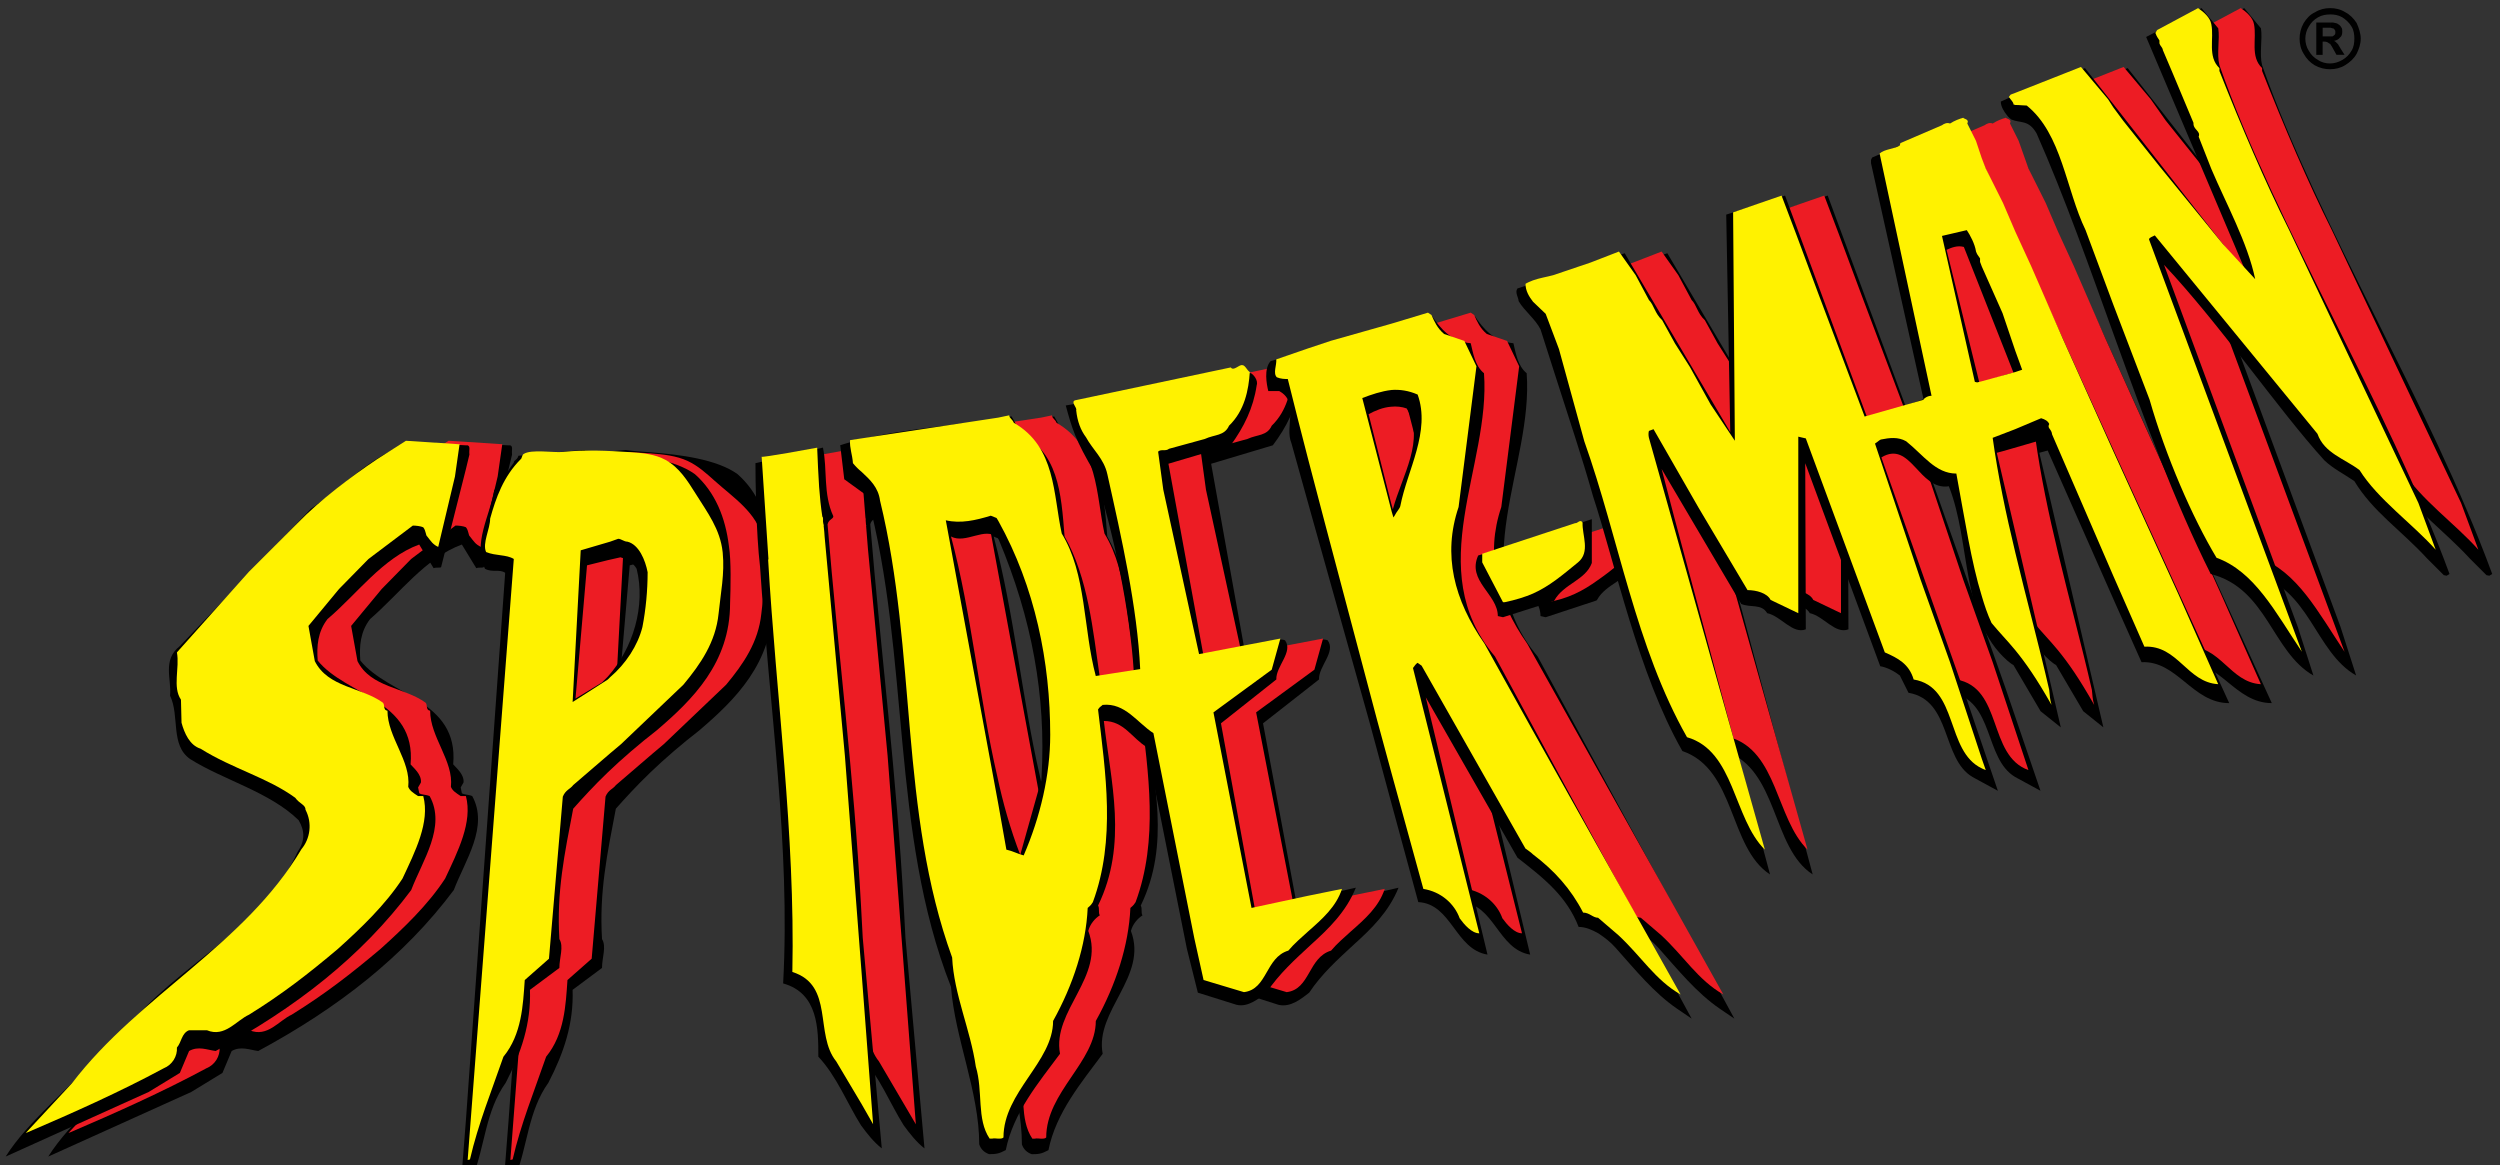 <?xml version="1.0" encoding="utf-8"?>
<!-- Generator: Adobe Illustrator 27.9.1, SVG Export Plug-In . SVG Version: 6.00 Build 0)  -->
<svg version="1.1" id="Layer_1" xmlns="http://www.w3.org/2000/svg" xmlns:xlink="http://www.w3.org/1999/xlink" x="0px" y="0px"
	 viewBox="0 0 792 369.18" style="enable-background:new 0 0 792 369.18;" xml:space="preserve">
<rect x="0" y="0" width="792" height="369.18" fill="#333333" stroke="none"/>
<style type="text/css">
	.st0{fill-rule:evenodd;clip-rule:evenodd;fill:#ED1C24;}
	.st1{fill:#FFF200;}
	.st2{fill-rule:evenodd;clip-rule:evenodd;}
</style>
<g>
	<path d="M233.67,150.22c-6.58-4.75-18.27-6.21-27.59-6.94c-2.92-0.18-5.48-0.37-7.86-0.73l-20.47,1.83
		c-0.37,1.46-1.46,1.28-1.46,2.19l-6.21,8.77c-1.46,8.41-6.76,16.63-2.92,24.85c2.37,1.28,4.57,0,6.39,1.28l-12.43,173.41
		l-1.28,16.45c0.55,0.36,0.91,0.73,1.28,0.91c0.55,0.37,0.91,0.73,1.83,0.91l0.36-0.37c3.84-9.87,4.02-20.83,10.42-29.78
		c4.93-9.5,8.04-18.82,7.67-29.42l9.32-6.94c0-3.29,1.46-6.76,0-9.14c-0.91-14.98,1.65-27.04,4.38-41.3
		c2.92-3.29,6.58-7.31,10.96-11.51c4.57-4.39,9.87-8.95,15.53-13.34c11.33-9.69,23.21-21.38,23.21-40.2
		c0.18-5.12,0.37-13.52-0.37-18.09C243.35,163.92,240.06,155.88,233.67,150.22z M206.08,214.36c-0.55,0.55-1.28,1.28-1.83,1.83
		l-8.41,5.12l3.66-42.21l6.58-1.64l4.02-0.91c1.83,0.55,4.02,1.64,5.12,3.65C218.14,191.88,214.12,205.4,206.08,214.36z"/>
	<path d="M286.3,286.9c-2.19-40.57-7.31-80.77-10.6-120.79c0.37-1.64,1.83-1.64,1.83-2.56c-3.29-7.13-1.83-14.8-3.29-21.75
		l-21.38,4.93c0,4.93,0.18,22.11,1.46,32.89c2.92,44.4,9.69,88.26,7.31,131.93c11.15,3.11,11.15,14.44,11.15,23.21
		c5.85,6.21,9.14,14.8,13.52,21.75c2.01,2.74,4.02,5.3,6.58,7.31l-6.03-66.7C286.66,293.66,286.48,290.37,286.3,286.9z"/>
	<path d="M146.32,172.51l4.57,7.49c0.91-0.36,2.19,0,2.37-0.36l7.86-31.06l1.1-4.57c-0.18-1.46,0.36-2.56-0.55-2.92h-0.55
		l-17.36-0.91c-12.97,4.2-21.38,13.89-31.8,21.01l-41.48,43.49c-5.67,4.39-2.56,10.6-3.11,15.71c3.11,6.4,0,15.72,6.39,20.1
		c10.42,6.58,25.22,10.42,34.35,19.37c2.01,3.47,2.01,6.58-0.36,10.05c-11.15,24.67-38.37,35.82-54.27,55.92l-7.68,7.31
		c-10.23,11.69-23.39,21.93-30.52,33.26l45.32-20.47l9.87-6.03l2.92-6.94c2.92-1.64,5.66-0.37,8.41,0
		c25.4-13.7,46.23-29.97,61.95-50.98c3.65-9.5,11.15-20.1,5.85-29.79c-1.28-0.55-2.56-0.36-3.29-0.91l-0.36-1.83
		c0.36-0.73,0.91-1.46,0.91-1.64c0.18-2.56-2.38-4.57-3.29-5.66c1.83-20.47-20.47-21.75-29.42-32.89c-0.36-4.57,0-9.14,3.11-13.16
		C126.59,188.04,134.81,176.71,146.32,172.51z"/>
	<path d="M411.28,289.09l-11.15-59.94l17.73-13.89c-0.18-4.2,5.48-8.77,2.74-12.42c-2.56-0.91-4.93,0.91-7.31,0.91l-18.64,4.2
		l-10.96-61.03l19.55-5.85c4.39-5.85,7.31-11.69,8.41-19c0.55-1.64-1.1-3.47-1.83-3.84c-19.19-0.91-38.92,7.13-58.66,10.23
		c2.01,7.31,2.92,10.78,9.32,21.56c5.85,19.37,10.96,42.76,12.24,62.86l-10.23,2.01l-0.55-0.36c-2.19-14.98-3.66-31.25-11.15-44.59
		c-1.1-13.7-1.83-27.04-15.17-33.26c0.36-1.46-0.55-2.92-1.65-4.75c-1.46,0.18-3.11,0.55-4.57,0.73
		c-14.44,2.38-29.05,3.11-43.12,6.58c-2.19,0.55-4.39,1.1-6.58,1.83l1.28,10.78l5.3,3.84l2.01,1.46
		c13.7,51.16,7.13,106.17,26.5,155.5c1.28,16.45,8.95,33.26,8.95,49.89c0.55,1.64,1.65,2.56,3.11,3.11c0.91,0,1.65,0,2.56-0.18
		c0.91-0.18,1.64-0.55,2.74-1.1c2.38-11.88,10.42-21.38,17.18-30.52c-2.56-13.7,14.44-24.49,8.95-38.92
		c0.55-2.19,2.19-4.02,3.66-4.93c-0.55-0.91,0-2.19-0.55-3.11c9.5-19.55,4.02-39.1,1.83-58.47c6.4,0,8.95,5.48,13.52,8.22
		l12.79,63.96l3.47,13.89l12.06,3.84c3.84,0.91,7.31-2.01,9.68-3.84c4.02-6.03,9.14-10.6,14.07-15.17
		c5.67-5.12,11.15-10.42,14.25-18.09c-4.93,1.1-9.5,2.19-14.25,3.29C422.98,285.99,417.13,287.27,411.28,289.09z M343.49,245.97
		c0,0.55,0,1.64-0.55,2.74l-6.21,22.11c-3.11-8.04-5.48-16.44-7.31-25.03c-5.67-24.49-8.04-51.16-14.62-75.83
		c4.57,2.56,10.96-3.29,14.62,0.37c0.18,0.18,0.36,0.37,0.55,0.73C340.38,195.9,344.95,220.39,343.49,245.97z"/>
	<path d="M716.63,20.66c-0.91-3.65,0.18-8.22-0.36-11.69l-5.3-6.4l-17.54,9.14l31.79,74.92c-1.28-0.91-1.83-1.83-2.92-3.47
		l-38.74-49.52l-9.5-12.06l-24.67,9.68l-2.01,0.92c0,1.64,1.1,3.29,2.01,4.38c0.37,0.55,0.91,0.91,1.28,1.28
		c3.11,1.28,5.48,0,8.04,4.38c8.95,20.28,16.81,42.58,24.85,64.87c9.32,25.76,18.82,51.71,30.33,74.74
		c17.91,4.38,19.37,24.67,32.53,32.16l-4.93-15.35L699.09,83.89c17.72,18.82,36.18,45.87,50.8,61.95c2.92,2.74,6.03,4.2,9.5,6.58
		c5.85,9.68,14.8,15.53,23.02,24.49l5.3,5.3l0.91,0.18l0.91-0.55C769.62,127.56,734.72,72.01,716.63,20.66z"/>
	<path d="M487.12,207.96c-23.39-27.78-1.28-60.3-3.47-89.72c-2.92-2.38-3.47-6.58-4.2-9.5c-6.21-0.55-9.5-4.57-12.24-8.59
		l-12.97,3.47l-25.4,7.13l-12.79,3.65c-2.19,2.38-1.28,7.31-0.73,9.5c1.65,0,2.56,0,3.47,0c6.39,3.47,1.64,11.33,3.84,16.45
		l6.21,22.29l18.64,66.51l6.76,25.03l8.59,31.61c10.6,0.55,11.69,14.98,21.93,16.63l-19.55-81.5l29.05,50.8
		c4.2,3.29,8.22,6.4,11.7,10.05c3.11,3.29,5.85,7.13,7.68,11.88c2.19,0,4.2,0.91,6.21,2.01c2.19,1.46,3.84,2.74,5.48,4.57
		c6.21,6.94,12.06,14.25,19.55,19.37l4.57,3.11l-43.49-80.04L487.12,207.96z M454.77,161.37l-0.55-2.01l-7.13-28.14
		c2.01-1.1,4.57-2.19,7.13-2.38c1.64-0.18,3.47,0,4.93,0.55C465.19,139.25,457.7,150.58,454.77,161.37z"/>
	<path d="M649.38,68.54l-14.07-31.07L606.62,49.9l-0.37,0.73v1.1l16.63,74.74l-17.18,6.03l-0.73-0.37l-25.95-70.17l-18.64,6.03
		l1.28,68.89l-33.44-56.65l-22.29,7.31l-11.7,3.84c-0.91,1.28,0.37,2.92,0.37,4.02c1.83,3.11,5.3,5.67,6.94,8.95
		c1.65,5.12,3.11,9.69,4.39,13.71c5.12,16.08,8.41,25.58,12.24,39.1c7.13,21.74,14.25,56.1,28.32,80.77
		c16.99,5.85,14.62,30.52,27.77,39.1l-30.33-113.11l-4.02-15.35l25.22,42.76c2.92,1.28,6.4-0.18,8.22,2.92
		c4.38,0.91,8.04,6.76,12.24,5.12l-0.18-52.63l23.75,64.32c2.19,0.37,4.57,1.65,6.21,2.92l2.74,5.48
		c13.71,2.38,10.42,20.83,20.28,26.68l8.04,4.38l-11.15-32.71l-25.76-72.91c9.32-5.66,11.88,10.6,21.38,9.14
		c7.13,18.09,3.66,42.03,18.46,55.18c0.73,0.55,1.28,1.1,2.01,1.46l8.59,14.62l6.39,5.12l-16.99-72.91l-3.29-14.07l3.29-0.91
		l11.33-3.29c0.18,1.1,0.91,1.83,1.83,4.2l21.01,47.51l8.41,18.82c11.33-0.55,16.08,12.97,27.77,12.97l-36.18-79.12L649.38,68.54z
		 M649.38,118.61l-8.77,2.74L630.2,79.14c1.65-0.73,3.47-1.46,5.48-0.91l13.7,34.72l2.01,5.12L649.38,118.61z"/>
	<path d="M488.03,195.17l1.64,0.37l16.08-5.3l0.18-0.18c2.92-5.3,9.87-6.21,11.88-11.69v-13.89l-11.88,3.84l-24.12,7.67
		C478.16,183.84,488.03,188.04,488.03,195.17z"/>
</g>
<g>
	<path class="st0" d="M242.49,175.24c-0.14-1.55-0.39-3.1-0.79-4.66c-2.13-8.36-9.2-12.78-15.38-18.33c-2.59-2.33-5.24-4.7-8.4-6.18
		c-3.66-1.71-7.78-2.12-11.81-2.44c-9.07-0.72-17.65-0.29-26.71,0.19c-0.55,0.36-0.55,1.46-0.91,1.64
		c-5.48,5.48-7.86,12.24-9.68,18.82c0,3.29-2.56,7.86-1.28,10.6c3.11,1.28,6.39,0.73,8.77,2.19l-14.62,190.41l0.73-0.18
		c2.56-11.15,6.94-21.93,10.6-32.53c5.85-7.13,6.21-16.45,6.76-24.3l7.67-6.76l4.39-51.35c0.91-2.19,2.37-2.37,3.29-3.65l11.7-10.05
		l3.47-2.92l19.74-18.82c5.48-6.58,10.23-13.52,11.15-22.48C241.82,188.02,243.08,181.64,242.49,175.24z M217.04,198.64
		c-1.46,5.85-5.3,11.69-10.23,15.9c-0.18,0.18-0.37,0.36-0.73,0.73l-11.15,7.13l2.56-48.06l9.32-2.74l2.56-0.91
		c0.91,0,1.83,0.91,2.92,0.91c3.66,0.91,5.67,5.85,6.4,9.69C218.68,187.13,218.14,192.98,217.04,198.64z"/>
	<path class="st0" d="M783.87,170.68l-4.2-11.33l-40.93-86.43c-7.68-15.35-15.17-32.89-22.11-50.44v-0.91
		c-3.84-3.66-1.64-9.32-2.56-13.89c-0.37-2.19-2.56-4.02-4.2-5.12l-12.97,6.94l-0.55,0.91c0.55,1.46,0.73,1.46,1.28,2.37v0.91
		c0.37,1.1,0.91,1.1,1.1,2.19l3.11,7.31l6.58,15.71c-0.18,2.19,2.37,2.56,1.64,4.39l4.02,10.23c4.57,10.78,11.51,23.39,13.89,34.9
		l-10.23-11.15l-20.1-24.67L686.11,38.2l-4.75-6.76l-8.59-10.23l-20.83,8.22l-1.46,0.55l-0.55,0.73c0.73,1.1,1.46,1.64,1.46,2.38
		c0.18,0,0.37,0.18,0.55,0.18c1.46,0,2.56,0.18,3.65,0.18c11.15,8.95,12.43,26.68,18.64,39.47l20.28,53.72
		c5.12,17.91,13.52,37.28,21.2,50.07c12.06,4.39,18.64,17.18,27.05,29.79L694.33,75.85c0-0.55,1.1-0.91,1.83-1.28l28.32,34.54
		l23.21,28.32c2.19,6.21,8.59,7.86,13.34,11.51c5.85,9.32,16.81,16.99,24.12,25.22L783.87,170.68z"/>
	<path class="st0" d="M132.98,145.47c-8.41,5.66-17.91,12.79-25.22,20.28L92.42,181.1l-22.84,25.58c0.91,4.93-1.46,10.96,1.28,14.98
		l0.18,7.31c0.91,3.29,2.56,7.13,6.03,8.22c10.23,6.4,21.2,9.14,29.97,15.53c1.46,2.01,3.29,2.19,3.29,3.84
		c2.19,4.2,1.46,9.14-1.28,12.42c-18.09,30.52-51.16,46.05-72.73,74.19L21.7,358.9l0.55-0.18c14.07-6.03,29.24-12.79,43.12-20.28
		c2.74-1.1,4.38-3.84,4.2-6.58c1.46-1.64,1.46-4.57,3.84-5.48c1.64,0,2.74,0,5.66,0c5.67,2.38,9.32-3.11,13.34-4.93
		c10.6-6.58,18.82-12.97,28.14-20.83c7.31-6.58,14.99-13.89,20.47-22.29c4.02-8.59,8.77-17.91,6.58-26.13h-1.64
		c-1.65-1.1-2.56-1.65-3.11-2.92c0.91-8.22-6.58-15.71-6.58-24.12c-1.46-0.18-0.73-1.83-1.46-2.56
		c-6.76-4.93-17.36-4.75-21.56-13.16l-2.01-11.15l9.69-11.7l9.32-9.5l14.07-10.6c0.91,0,2.56,0.18,3.29,0.55
		c0.91,1.1,0.73,2.56,1.28,2.92c1.28,1.64,1.83,2.56,3.47,3.29l5.3-22.29l1.46-10.23l-16.99-1.1L132.98,145.47z"/>
	<path class="st0" d="M410,287.63l-12.06-61.95l18.46-13.52l2.74-9.87l-25.76,4.93l-11.33-52.08l-1.65-12.06
		c0.91-0.91,2.38,0,3.47-0.91l11.33-3.11c3.11-1.46,6.21-0.91,7.68-4.2c4.93-4.75,6.21-11.33,6.58-16.99
		c-0.91-0.55-1.46-2.19-2.37-2.19c-1.1-0.18-2.74,2.01-3.66,0.73l-49.34,10.42c-1.46,0.55,0.73,2.37,0.37,3.11
		c0.37,3.65,1.46,6.39,3.11,8.59c2.19,4.02,5.66,6.76,6.76,11.69c4.57,20.47,9.5,42.21,10.42,61.76l-14.07,2.19
		c-4.02-14.98-2.92-32.34-10.78-45.13c-2.74-12.43-1.83-27.41-15.17-35.08c-0.55-1.28-1.46-1.46-1.46-2.38l-3.47,0.73l-46.96,7.13
		c-0.18,2.56,0.73,4.57,0.91,7.31c3.47,3.84,7.67,6.21,8.59,11.88c11.69,48.06,6.03,98.49,22.84,144.72
		c0.55,11.69,5.85,23.02,7.49,34.54c2.37,7.86,0.18,16.63,4.38,22.84h0.73c0.73-0.18,1.46,0,2.01,0c0.73,0,1.28,0,1.65-0.37
		c0-14.44,15.71-23.94,15.71-36.91c6.4-11.51,10.42-23.94,10.96-35.82c1.1-0.91,1.28-1.28,1.65-1.83
		c7.31-19.73,4.02-40.93,1.64-61.03c0.55-0.91,0.91-0.91,1.46-1.46c7.13-0.73,10.96,5.66,16.08,8.95l12.97,65.05l2.92,13.16
		l12.79,3.84c7.49-0.91,6.76-10.96,14.07-13.16c1.83-2.19,4.2-4.2,6.21-6.03c4.57-4.02,8.95-7.86,10.78-13.52l-10.78,2.19
		L410,287.63z M337.82,271c-2.01-0.55-3.65-1.46-5.48-1.83l-2.56-14.44l-16.63-89.9c4.75,1.1,9.5,0,14.25-1.46l1.83,0.73
		c0.18,0.36,0.37,0.55,0.55,0.91c11.7,20.83,16.45,44.77,16.45,67.79C346.23,245.42,343.12,258.76,337.82,271z"/>
	<path class="st0" d="M666.92,107.09l-9.87-22.66l-5.12-11.15l-3.84-8.95l-5.48-10.96l-3.11-8.77l-2.74-5.48
		c0.73-1.46-1.28-1.46-1.28-1.83c-1.28,0.36-2.74,0.91-4.2,1.83c-0.91-0.36-1.83,0-2.56,0.55l-13.16,5.67l-0.18,0.73
		c-1.46,1.1-4.75,1.1-6.4,2.56l16.45,76.75c-1.28,0-2.56,0.91-2.56,1.28l-18.64,5.3l-14.8-39.29l-6.94-18.64l-4.57-12.06l-15.35,5.3
		l0.55,72.36l-7.67-11.51l-6.58-11.88l-4.75-7.49l-4.02-7.31c-2.38-2.19-2.56-4.75-4.2-6.4l-4.2-7.86l-5.3-7.49l-8.95,3.47
		l-11.33,3.84l-0.55,0.18c-2.92,0.73-6.76,1.28-8.77,2.74c0,4.2,4.38,6.94,6.39,9.5l2.92,8.04l1.28,3.11l8.04,29.24
		c10.96,30.88,16.26,65.05,32.53,93.74c15.17,4.38,14.62,25.76,24.67,35.63l-36.73-130.47c-0.18-0.73-0.18-1.65,0-2.19l1.46-0.55
		l14.25,24.85l15.53,26.13c2.74,0,6.21,0.91,7.31,3.11l8.77,4.2v-55.92l2.38,0.55l25.03,67.79c4.2,1.83,7.67,3.65,9.14,8.59
		c14.8,2.56,9.87,24.12,22.84,28.69l-11.33-34.17l-9.32-26.13l-14.44-43.12c1.1-0.73,1.1-0.91,1.83-1.28
		c2.74-0.55,5.48-0.91,8.04,0.55c5.48,4.38,9.32,10.23,15.9,10.23c3.66,18.82,6.03,35.45,11.15,47.33c2.56,3.11,4.93,5.48,7.49,8.59
		c3.29,4.02,6.76,8.95,11.51,17.36c-0.55-1.83-0.55-3.11-0.73-4.75c-3.29-14.44-7.31-29.06-10.78-43.67
		c-2.92-12.06-5.48-24.3-7.13-36.18l7.13-2.74l8.22-3.47c1.28,0.37,2.19,0.91,2.56,1.83c-0.73,1.46,0.73,1.46,0.91,3.29l29.24,67.25
		c10.6-0.55,13.52,11.33,23.39,11.88l-12.61-28.51L666.92,107.09z M651.94,117.87l-12.06,3.29l-0.73-0.18l-10.41-46.23l7.86-1.83
		c1.1,1.64,2.56,4.38,2.92,6.76c0.37,0.91,0.37,0.91,1.28,2.19v1.1l7.13,16.26l4.02,11.88l2.19,6.03L651.94,117.87z"/>
	<path class="st0" d="M490.22,190.78c6.58-1.1,11.33-3.65,15.9-6.95c2.37-1.64,4.75-3.47,7.31-5.66c4.02-3.29,1.28-8.59,1.46-12.61
		c-0.73-1.28-1.64,0.37-2.38,0.18l-6.39,2.19l-23.02,7.49c0,0.91,0,1.83,0,2.74l6.58,12.61H490.22z"/>
	<path class="st0" d="M483.83,203.94c-9.69-13.89-13.34-28.14-8.22-43.31l5.66-44.59l-3.84-8.04l-6.4-2.19
		c-2.19-1.83-3.11-4.02-4.02-6.03l-1.1-0.73l-11.51,3.47l-19.37,5.48l-7.13,2.38l-10.05,3.47c0.18,1.83-1.1,4.38,0.18,5.66
		c1.28,0.55,2.56,0.55,3.47,0.55c2.01,8.22,4.2,16.63,6.4,25.22c6.94,26.68,14.62,55.18,21.93,82.96l4.57,16.81l10.05,36.55
		c5.66,0.91,9.87,4.75,11.51,9.32c1.46,2.01,3.84,4.75,6.21,4.75l-21.01-84.06c0.55-0.73,0.91-1.28,1.46-1.64l1.28,0.91l32.89,57.93
		c3.29,2.38,6.58,4.93,9.32,7.86c3.47,3.65,6.58,7.68,8.95,12.43c2.01,0,3.11,1.64,4.75,1.64l6.4,5.48
		c7.31,6.76,11.69,14.25,19.73,18.82l-39.84-71.27L483.83,203.94z M457.15,160.27c-0.18,0.91-1.1,1.65-1.83,3.11l-0.36,0.55
		l-0.55-1.83l-9.32-36c2.92-1.1,6.03-2.19,9.32-2.56c2.56-0.18,5.3,0.18,8.22,1.46C466.83,136.7,459.34,148.94,457.15,160.27z"/>
	<path class="st0" d="M274.97,173.97l-0.59-7.37c0.01,0.02,0.02,0.04,0.04,0.06v-0.18c-0.06-0.13-0.05-0.26-0.08-0.39l-0.09-1.14
		c0.02-0.38,0.03-0.72-0.08-0.97l-1.76-22.16l-12.06,2.19c-1.46,0-3.29,1.83-4.75,1.1c0.73,1.1-0.37,8.41,0.73,9.14
		c0.55,3.29,0.37,13.34,0.73,23.03h-0.18c2.56,43.67,8.59,86.8,7.68,130.65c13.34,4.2,6.94,19.74,13.89,28.32l11.69,19.92
		l-8.95-116.76L274.97,173.97z"/>
</g>
<g>
	<path d="M132.8,172.51l4.57,7.49c0.91-0.36,2.19,0,2.38-0.36l7.86-31.07l1.1-4.57c-0.18-1.46,0.37-2.56-0.55-2.92h-0.55
		l-17.36-0.91c-12.97,4.2-21.38,13.89-31.79,21.01l-41.48,43.49c-5.66,4.39-2.56,10.6-3.11,15.72c3.11,6.39,0,15.71,6.4,20.1
		c10.42,6.58,25.22,10.42,34.35,19.37c2.01,3.47,2.01,6.58-0.37,10.05c-11.15,24.67-38.37,35.81-54.27,55.92l-7.67,7.31
		c-10.23,11.69-23.39,21.93-30.52,33.26l45.32-20.47l9.87-6.03l2.92-6.94c2.92-1.65,5.67-0.37,8.41,0
		c25.4-13.71,46.23-29.97,61.95-50.98c3.65-9.5,11.15-20.1,5.85-29.78c-1.28-0.55-2.56-0.36-3.29-0.91l-0.37-1.83
		c0.37-0.73,0.91-1.46,0.91-1.64c0.18-2.56-2.37-4.57-3.29-5.66c1.83-20.47-20.46-21.75-29.42-32.89c-0.36-4.57,0-9.14,3.11-13.16
		C113.07,188.23,121.29,176.71,132.8,172.51z"/>
	<path d="M272.77,286.9c-2.19-40.57-7.31-80.77-10.6-120.79c0.37-1.64,1.83-1.64,1.83-2.56c-3.29-7.13-1.83-14.8-3.29-21.75
		l-21.38,4.93c0,4.93,0.18,22.11,1.46,32.89c2.92,44.4,9.68,88.26,7.31,131.93c11.15,3.11,11.15,14.44,11.15,23.21
		c5.85,6.21,9.14,14.8,13.52,21.74c2.01,2.74,4.02,5.3,6.58,7.31l-6.03-66.7C273.14,293.66,272.96,290.37,272.77,286.9z"/>
	<path d="M220.15,150.22c-6.58-4.75-18.27-6.21-27.59-6.94c-2.92-0.18-5.48-0.37-7.86-0.73l-20.47,1.83
		c-0.37,1.46-1.46,1.28-1.46,2.19l-6.21,8.77c-1.46,8.4-6.76,16.63-2.92,24.85c2.38,1.28,4.57,0,6.4,1.28L147.6,354.88l-1.28,16.45
		c0.55,0.36,0.91,0.73,1.28,0.91c0.55,0.36,0.91,0.73,1.83,0.91l0.37-0.37c3.84-9.87,4.02-20.83,10.42-29.78
		c4.93-9.5,8.04-18.82,7.67-29.42l9.32-6.94c0-3.29,1.46-6.76,0-9.14c-0.91-14.98,1.64-27.04,4.38-41.3
		c2.92-3.29,6.58-7.31,10.96-11.51c4.57-4.38,9.87-8.95,15.53-13.34c11.33-9.68,23.21-21.38,23.21-40.2
		c0.18-4.93,0.37-13.52-0.36-18.09C229.83,163.92,226.54,155.88,220.15,150.22z M192.55,214.36c-0.55,0.55-1.28,1.28-1.83,1.83
		l-8.4,5.12l3.65-42.21l6.58-1.64l4.02-0.91c1.83,0.55,4.02,1.64,5.12,3.65C204.61,191.88,200.59,205.4,192.55,214.36z"/>
	<path d="M703.11,20.66c-0.91-3.65,0.18-8.22-0.37-11.69l-5.3-6.4l-17.54,9.14l31.79,74.92c-1.28-0.91-1.83-1.83-2.92-3.47
		l-38.74-49.52l-9.5-12.06l-24.67,9.69l-2.01,0.91c0,1.64,1.1,3.29,2.01,4.39c0.36,0.55,0.91,0.91,1.28,1.28
		c3.11,1.28,5.48,0,8.04,4.39c8.96,20.28,16.81,42.58,24.85,64.87c9.32,25.76,18.82,51.71,30.33,74.74
		c17.91,4.57,19.37,24.67,32.53,32.16l-4.93-15.35L685.56,83.89c17.73,18.82,36.18,45.87,50.8,61.95c2.92,2.74,6.03,4.2,9.5,6.58
		c5.85,9.68,14.8,15.53,23.03,24.49l5.3,5.3l0.91,0.18l0.91-0.55C756.1,127.56,721.2,72.01,703.11,20.66z"/>
	<path d="M474.51,195.17l1.64,0.37l16.08-5.12l0.18-0.18c2.92-5.3,9.87-6.4,11.88-11.88v-13.89l-11.88,3.84l-24.12,7.67
		C464.64,184.02,474.51,188.23,474.51,195.17z"/>
	<path d="M397.76,289.09l-10.96-59.94l17.54-13.89c-0.18-4.2,5.48-8.77,2.74-12.43c-2.56-0.91-4.93,0.91-7.31,0.91l-18.46,4.2
		l-11.15-61.03l19.74-5.85c4.2-5.85,7.13-11.69,8.22-19c0.55-1.65-1.1-3.47-1.83-3.84c-19.19-0.91-38.92,7.13-58.66,10.23
		c2.01,7.31,2.92,10.78,9.32,21.56c5.85,19.37,10.96,42.76,12.24,62.86l-10.23,2.01l-0.55-0.37c-2.19-14.98-3.65-31.25-11.15-44.59
		c-1.1-13.7-1.83-27.04-15.17-33.26c0.37-1.46-0.55-2.92-1.64-4.75c-1.46,0.18-3.11,0.55-4.57,0.73
		c-14.43,2.37-29.05,3.11-43.12,6.58c-2.19,0.55-4.38,1.1-6.58,1.83l1.28,10.78l5.3,3.84l2.01,1.46
		c13.71,51.16,7.13,106.17,26.5,155.5c1.28,16.45,8.95,33.26,8.95,49.89c0.55,1.65,1.64,2.56,3.11,3.11c0.91,0,1.64,0,2.56-0.18
		c0.91-0.18,1.65-0.55,2.74-1.1c2.37-11.88,10.42-21.38,17.18-30.52c-2.56-13.7,14.44-24.49,8.96-38.92
		c0.55-2.19,2.19-4.02,3.65-4.93c-0.55-0.91,0-2.19-0.55-3.11c9.5-19.55,4.02-39.1,1.83-58.47c6.39,0,8.95,5.48,13.52,8.22
		l12.79,63.96l3.47,13.89l12.24,3.84c3.65,0.91,7.13-2.01,9.5-3.84c4.02-6.03,9.14-10.6,14.07-15.17
		c5.66-5.12,11.15-10.41,14.25-18.09c-4.93,1.1-9.5,2.19-14.25,3.29C409.46,285.99,403.61,287.27,397.76,289.09z M329.97,245.97
		c0,0.55,0,1.64-0.55,2.74l-6.21,22.11c-3.11-8.04-5.48-16.45-7.31-25.04c-5.66-24.49-8.04-51.16-14.62-75.83
		c4.57,2.56,10.96-3.29,14.62,0.37c0.18,0.18,0.37,0.37,0.55,0.73C326.86,195.9,331.43,220.39,329.97,245.97z"/>
	<path d="M635.86,68.54l-14.07-31.06L593.1,49.9l-0.36,0.73v1.1l16.63,74.74l-17.18,6.03l-0.73-0.37l-25.95-70.17l-18.64,6.03
		l1.28,68.89l-33.44-56.65l-22.29,7.31l-11.69,3.84c-0.91,1.28,0.37,2.93,0.37,4.02c1.83,3.11,5.3,5.67,6.94,8.95
		c1.64,5.12,3.11,9.69,4.38,13.71c5.12,16.08,8.41,25.58,12.24,39.1c7.13,21.74,14.25,56.1,28.32,80.77
		c16.99,5.85,14.62,30.52,27.77,39.1l-30.33-113.11l-4.02-15.35l25.22,42.76c2.92,1.28,6.4-0.18,8.22,2.92
		c4.39,0.91,8.04,6.76,12.24,5.12l-0.18-52.63l23.76,64.32c2.19,0.36,4.57,1.65,6.21,2.93l2.74,5.48
		c13.7,2.37,10.41,20.83,20.28,26.68l8.04,4.38l-11.15-32.71l-25.76-72.91c9.32-5.66,11.88,10.6,21.38,9.14
		c7.13,18.09,3.65,42.03,18.46,55.18c0.73,0.55,1.28,1.1,2.01,1.46l8.59,14.62l6.4,5.12l-16.99-72.91l-3.29-14.07l3.29-0.91
		l11.33-3.29c0.18,1.1,0.91,1.83,1.83,4.2l21.01,47.51l8.4,18.82c11.33-0.55,16.08,12.97,27.78,12.97l-36.18-79.12L635.86,68.54z
		 M635.86,118.61l-8.77,2.74l-10.42-42.21c1.64-0.73,3.47-1.46,5.48-0.91l13.71,34.72l2.01,5.12L635.86,118.61z"/>
	<path d="M473.6,207.96c-23.39-27.77-1.28-60.3-3.47-89.72c-2.92-2.38-3.47-6.58-4.2-9.5c-6.21-0.55-9.5-4.57-12.24-8.59
		l-12.97,3.47l-25.4,7.13l-12.79,3.65c-2.19,2.38-1.28,7.31-0.73,9.5c1.65,0,2.56,0,3.47,0c6.4,3.47,1.65,11.33,3.84,16.45
		l6.21,22.29l18.64,66.51l6.76,25.03l8.59,31.61c10.6,0.55,11.69,14.98,21.93,16.63l-19.55-81.5l29.05,50.8
		c4.2,3.29,8.22,6.39,11.69,10.05c3.11,3.29,5.85,7.13,7.68,11.88c2.19,0,4.2,0.91,6.21,2.01c2.19,1.46,3.84,2.74,5.48,4.57
		c6.21,6.94,12.06,14.25,19.55,19.37l4.57,3.11l-43.49-80.04L473.6,207.96z M441.25,161.37l-0.55-2.01l-7.13-28.14
		c2.01-1.1,4.57-2.19,7.13-2.37c1.64-0.18,3.47,0,4.93,0.55C451.67,139.25,444.17,150.58,441.25,161.37z"/>
</g>
<g>
	<path class="st1" d="M119.46,145.47c-8.41,5.66-17.91,12.79-25.22,20.28L78.89,181.1l-22.84,25.58c0.91,4.93-1.46,10.96,1.28,14.98
		l0.18,7.31c0.91,3.29,2.56,7.13,6.03,8.22c10.23,6.4,21.2,9.14,29.97,15.53c1.46,2.01,3.29,2.19,3.29,3.84
		c2.19,4.2,1.46,9.14-1.28,12.43c-18.09,30.52-51.16,46.05-72.73,74.19L8.18,358.9l0.55-0.18c14.07-6.03,29.24-12.79,43.12-20.28
		c2.74-1.1,4.39-3.84,4.2-6.58c1.46-1.64,1.46-4.57,3.84-5.48c1.65,0,2.74,0,5.67,0c5.66,2.37,9.32-3.11,13.34-4.93
		c10.6-6.58,18.82-12.97,28.14-20.83c7.31-6.58,14.99-13.89,20.47-22.29c4.02-8.59,8.77-17.91,6.58-26.13h-1.65
		c-1.64-1.1-2.56-1.64-3.11-2.92c0.91-8.22-6.58-15.72-6.58-24.12c-1.46-0.18-0.73-1.83-1.46-2.56
		c-6.76-4.93-17.36-4.75-21.56-13.16l-2.01-11.15l9.68-11.69l9.32-9.5l14.07-10.6c0.91,0,2.56,0.18,3.29,0.55
		c0.91,1.1,0.73,2.56,1.28,2.92c1.28,1.64,1.83,2.56,3.47,3.29l5.3-22.29l1.46-10.23l-16.99-1.1L119.46,145.47z"/>
	<path class="st1" d="M476.7,190.78c3.47-0.73,6.4-1.64,8.95-2.74c5.3-2.38,9.32-5.85,14.25-9.87c4.02-3.29,1.28-8.59,1.46-12.61
		c-0.73-1.28-1.64,0.37-2.37,0.18l-13.34,4.39l-16.08,5.3c0,0.91,0,1.83,0,2.74l6.58,12.61H476.7z"/>
	<path class="st1" d="M260.9,166.66v-0.18c-0.55-1.28,0.37-2.56-0.73-2.92l-0.73,0.91C260.35,164.84,260.35,166.12,260.9,166.66z"/>
	<path class="st1" d="M228.96,175.17c-0.01-0.08-0.02-0.16-0.02-0.24c-0.78-7.3-4.83-12.56-8.62-18.63
		c-2.53-4.06-5.24-8.28-9.44-10.58c-3.41-1.87-7.42-2.23-11.3-2.48c-7.12-0.46-14.19-0.82-21.24-0.07
		c-2.9,0.31-10.04-0.94-12.46,0.66c-0.55,0.36-0.55,1.46-0.91,1.64c-5.48,5.48-7.86,12.24-9.69,18.82c0,3.29-2.56,7.86-1.28,10.6
		c3.11,1.28,6.4,0.73,8.77,2.19l-14.62,190.41l0.73-0.18c2.56-11.15,6.94-21.93,10.6-32.53c5.85-7.13,6.21-16.45,6.76-24.3
		l7.67-6.76l4.39-51.35c0.91-2.19,2.37-2.38,3.29-3.66l11.69-10.05l3.47-2.92l19.74-18.82c5.48-6.58,10.23-13.52,11.15-22.48
		C228.3,187.99,229.61,181.68,228.96,175.17z M203.52,198.64c-1.46,5.85-5.3,11.7-10.23,15.9c-0.18,0.18-0.37,0.37-0.73,0.73
		l-11.15,7.13l2.56-48.06l9.32-2.74l2.56-0.91c0.91,0,1.83,0.91,2.92,0.91c3.65,0.91,5.66,5.85,6.4,9.68
		C205.16,187.13,204.61,192.98,203.52,198.64z"/>
	<path class="st1" d="M272.96,308.28l-5.3-68.89l-6.42-69.36c-0.1-2.07-0.38-4.14-0.7-6.19c-0.5-3.26-0.81-6.4-1.04-9.52
		c-0.29-4.12-0.43-8.2-0.62-12.5c-1.61,0.32-17.56,3.23-17.59,2.87c0.72,10.84,1.44,21.68,2.16,32.52
		c-0.04,0.02-0.07,0.04-0.11,0.06c2.56,43.67,8.59,86.8,7.68,130.65c13.34,4.2,6.94,19.74,13.89,28.32l8.04,13.52l3.65,6.39
		L272.96,308.28z"/>
	<path class="st1" d="M669.48,142.91L653.4,107.1l-9.87-22.66l-5.12-11.15l-3.84-8.95l-5.48-10.96l-1.28-3.29l-1.83-5.48l-2.74-5.48
		c0.73-1.46-1.28-1.46-1.28-1.83c-1.28,0.37-2.74,0.91-4.2,1.83c-0.91-0.36-1.83,0-2.56,0.55l-13.16,5.66l-0.18,0.73
		c-1.46,1.1-4.75,1.1-6.4,2.56l16.45,76.75c-1.28,0-2.56,0.91-2.56,1.28l-18.64,5.3l-14.8-39.29l-6.94-18.64l-4.57-12.06l-15.35,5.3
		l0.55,72.36l-7.67-11.51l-6.58-11.88l-4.75-7.49l-4.02-7.31c-2.37-2.19-2.56-4.75-4.2-6.4l-4.2-7.86l-5.3-7.49l-8.95,3.47
		l-11.88,4.02c-2.01,0.55-4.39,0.91-6.4,1.64c-0.91,0.37-1.83,0.73-2.37,1.1c0,2.19,1.1,4.02,2.37,5.66
		c1.46,1.46,2.92,2.74,4.02,3.84l4.2,11.15l8.04,29.24c10.96,30.88,16.26,65.05,32.53,93.74c15.17,4.39,14.62,25.76,24.67,35.63
		l-36.73-130.47c-0.18-0.73-0.18-1.65,0-2.19l1.46-0.55l14.25,24.85l15.53,26.13c2.74,0,6.21,0.91,7.31,3.11l8.77,4.2v-55.92
		l2.38,0.55l25.03,67.79c4.2,1.83,7.68,3.66,9.14,8.59c14.25,2.37,10.05,22.66,21.56,28.14c0.36,0.18,0.73,0.36,1.28,0.55
		l-1.28-3.66l-10.05-30.52l-9.32-26.13l-14.44-43.12c1.1-0.73,1.1-0.91,1.83-1.28c2.74-0.55,5.48-0.91,8.04,0.55
		c5.48,4.38,9.32,10.23,15.9,10.23c2.74,14.8,4.75,28.14,8.04,38.74c0.91,3.11,1.83,5.85,3.11,8.59c2.56,3.11,4.93,5.48,7.49,8.59
		c3.29,4.02,6.76,8.96,11.51,17.36c-0.55-1.83-0.55-3.11-0.73-4.75c-3.29-14.44-7.31-29.05-10.78-43.67
		c-2.92-12.06-5.48-24.3-7.13-36.18l7.13-2.74l8.22-3.47c1.28,0.37,2.19,0.91,2.56,1.83c-0.73,1.46,0.73,1.46,0.91,3.29l19.37,44.77
		l9.87,22.48c10.6-0.55,13.52,11.33,23.39,11.88l-12.61-28.51L669.48,142.91z M638.42,117.87l-10.6,2.92l-1.46,0.36l-0.73-0.18
		l-10.41-46.23l7.86-1.83c1.1,1.64,2.56,4.38,2.92,6.76c0.36,0.91,0.36,0.91,1.28,2.19v1.1l0.55,1.46l6.58,14.8l4.02,11.88
		l2.19,6.03L638.42,117.87z"/>
	<path class="st1" d="M770.35,170.68l-4.2-11.33l-40.93-86.43c-7.67-15.35-15.17-32.89-22.11-50.43v-0.91
		c-3.84-3.66-1.64-9.32-2.56-13.89c-0.36-2.19-2.56-4.02-4.2-5.12l-12.97,6.95l-0.55,0.91c0.55,1.46,0.73,1.46,1.28,2.38v0.91
		c0.36,1.1,0.91,1.1,1.1,2.19l3.11,7.31l6.58,15.71c-0.18,2.19,2.38,2.56,1.64,4.38l4.02,10.23c4.57,10.78,11.51,23.39,13.89,34.9
		L704.2,77.31l-20.1-24.67L672.59,38.2l-3.11-4.2l-1.64-2.56l-8.59-10.23l-20.83,8.22l-1.46,0.55l-0.55,0.73
		c0.73,1.1,1.46,1.64,1.46,2.37c0.18,0,0.37,0.18,0.55,0.18c1.46,0,2.56,0.18,3.65,0.18c11.15,8.96,12.42,26.68,18.64,39.47
		l8.77,23.57l11.51,30.15c5.12,17.91,13.52,37.28,21.2,50.07c12.06,4.39,18.64,17.18,27.04,29.78L680.81,75.85
		c0-0.55,1.1-0.91,1.83-1.28l28.32,34.54l23.21,28.32c2.19,6.21,8.59,7.86,13.34,11.51c5.85,9.32,16.81,16.99,24.12,25.22
		L770.35,170.68z"/>
	<path class="st1" d="M396.48,287.63l-12.06-61.95l18.46-13.52l2.74-9.87l-25.76,4.93l-11.33-52.08l-1.64-12.06
		c0.91-0.91,2.37,0,3.47-0.91l11.33-3.11c3.11-1.46,6.21-0.91,7.67-4.2c4.93-4.75,6.21-11.33,6.58-17
		c-0.91-0.55-1.46-2.19-2.38-2.19c-1.1-0.18-2.74,2.01-3.65,0.73l-49.34,10.42c-1.46,0.55,0.73,2.37,0.36,3.11
		c0.37,3.65,1.46,6.39,3.11,8.59c2.19,4.02,5.67,6.76,6.76,11.69c4.57,20.47,9.5,42.21,10.41,61.76l-14.07,2.19
		c-4.02-14.99-2.92-32.34-10.78-45.13c-2.74-12.43-1.83-27.41-15.17-35.08c-0.55-1.28-1.46-1.46-1.46-2.38l-3.47,0.73l-43.31,6.58
		l-3.65,0.55c-0.18,2.56,0.73,4.57,0.91,7.31c0.91,1.1,1.83,2.01,2.74,2.74c2.74,2.56,5.3,4.93,5.85,9.14
		c11.7,48.06,6.03,98.49,22.84,144.72c0.55,11.69,5.85,23.02,7.49,34.54c2.38,7.86,0.18,16.63,4.39,22.84h0.73
		c0.73-0.18,1.46,0,2.01,0c0.73,0,1.28,0,1.64-0.37c0-14.44,15.72-23.94,15.72-36.91c6.39-11.51,10.42-23.94,10.96-35.81
		c1.1-0.91,1.28-1.28,1.64-1.83c7.31-19.73,4.02-40.93,1.64-61.03c0.55-0.91,0.91-0.91,1.46-1.46c7.13-0.73,10.96,5.66,16.08,8.95
		l12.97,65.05l2.92,13.16l12.79,3.84c7.49-0.91,6.76-10.96,14.07-13.16c1.83-2.19,4.2-4.2,6.21-6.03
		c4.57-4.02,8.95-7.86,10.78-13.52l-10.78,2.19L396.48,287.63z M324.3,271c-2.01-0.55-3.65-1.46-5.48-1.83l-2.56-14.44l-16.63-89.9
		c4.75,1.1,9.5,0,14.25-1.46l1.83,0.73c0.18,0.37,0.37,0.55,0.55,0.91c11.69,21.01,16.45,44.77,16.45,67.79
		C332.71,245.42,329.6,258.76,324.3,271z"/>
	<path class="st1" d="M470.3,203.94c-9.68-13.89-13.34-28.14-8.22-43.31l5.66-44.59l-3.84-8.04l-6.4-2.19
		c-2.19-1.83-3.11-4.02-4.02-6.03l-1.1-0.73l-11.51,3.47l-19.37,5.48l-7.13,2.38l-10.05,3.47c0.18,1.83-1.1,4.39,0.18,5.67
		c1.28,0.55,2.56,0.55,3.47,0.55c2.01,8.22,4.2,16.63,6.4,25.22c6.94,26.68,14.62,55.18,21.93,82.96l4.57,16.81l10.05,36.55
		c5.66,0.91,9.87,4.75,11.51,9.32c1.46,2.01,3.84,4.75,6.21,4.75l-21.01-84.06c0.55-0.73,0.91-1.28,1.46-1.64l1.28,0.91l32.89,57.93
		c0.73,0.55,1.64,1.1,2.37,1.83c6.76,5.12,12.06,10.96,15.9,18.46c2.01,0,3.11,1.64,4.75,1.64l6.39,5.48
		c7.31,6.76,11.7,14.25,19.74,18.82l-46.78-83.51L470.3,203.94z M443.63,160.27c-0.18,0.91-1.1,1.65-1.83,3.11l-0.36,0.55
		l-0.55-1.83l-9.32-36c2.92-1.1,6.03-2.19,9.32-2.56c2.56-0.18,5.3,0.18,8.22,1.46C453.31,136.7,445.82,148.94,443.63,160.27z"/>
</g>
<path class="st2" d="M738.19,2.57c1.64,0,3.29,0.36,4.75,1.28c1.46,0.73,2.74,2.01,3.66,3.47c0.73,1.65,1.28,3.29,1.28,4.93
	c0,1.65-0.55,3.29-1.28,4.75c-0.91,1.64-2.19,2.74-3.66,3.65c-1.46,0.91-3.11,1.28-4.75,1.28v-1.83c1.28,0,2.56-0.36,3.84-1.1
	c1.28-0.73,2.19-1.64,2.92-2.92c0.73-1.1,0.91-2.56,0.91-3.84c0-1.28-0.18-2.74-0.91-3.84c-0.73-1.28-1.83-2.19-2.92-2.92
	c-1.28-0.73-2.56-0.91-3.84-0.91V2.57L738.19,2.57z M738.19,13.9c0.37,0.55,0.73,1.1,1.1,1.83l0.91,1.64h2.56l-1.28-2.01
	c-0.37-0.73-0.73-1.1-0.73-1.28c-0.37-0.36-0.55-0.55-0.73-0.73c-0.18-0.18-0.36-0.36-0.73-0.36c0.91-0.18,1.64-0.55,2.01-1.1
	c0.55-0.37,0.73-1.1,0.73-1.83c0-0.55,0-1.1-0.36-1.46c-0.18-0.37-0.55-0.73-0.91-0.91c-0.37-0.37-0.91-0.37-1.65-0.55
	c0,0-0.36,0-0.91,0v1.65c0.37,0,0.55,0.18,0.73,0.18c0.37,0,0.55,0.18,0.73,0.55c0.18,0.18,0.18,0.37,0.18,0.73
	c0,0.18,0,0.55-0.18,0.73c-0.18,0.18-0.37,0.36-0.73,0.55c-0.18,0-0.36,0-0.73,0V13.9L738.19,13.9z M738.19,2.57L738.19,2.57v2.01
	l0,0c-1.28,0-2.56,0.18-3.84,0.91c-1.28,0.73-2.19,1.65-2.92,2.92c-0.73,1.1-1.1,2.56-1.1,3.84c0,1.28,0.36,2.74,1.1,3.84
	c0.73,1.28,1.64,2.19,2.92,2.92c1.1,0.73,2.38,1.1,3.84,1.1l0,0v1.83l0,0c-1.64,0-3.29-0.37-4.93-1.28
	c-1.46-0.91-2.56-2.01-3.47-3.65c-0.91-1.46-1.28-3.11-1.28-4.75c0-1.64,0.36-3.29,1.28-4.93c0.91-1.46,2.01-2.74,3.66-3.47
	C734.9,2.94,736.55,2.57,738.19,2.57L738.19,2.57z M738.19,7.14v1.65c-0.37,0-0.91,0-1.46,0h-0.91v2.74h0.91c0.55,0,1.1,0,1.46,0
	v2.38c-0.18,0-0.18-0.18-0.37-0.18c-0.36-0.37-0.91-0.55-1.46-0.55h-0.55v4.2h-2.01V7.14h2.01C736.91,7.14,737.64,7.14,738.19,7.14
	L738.19,7.14z"/>
</svg>
